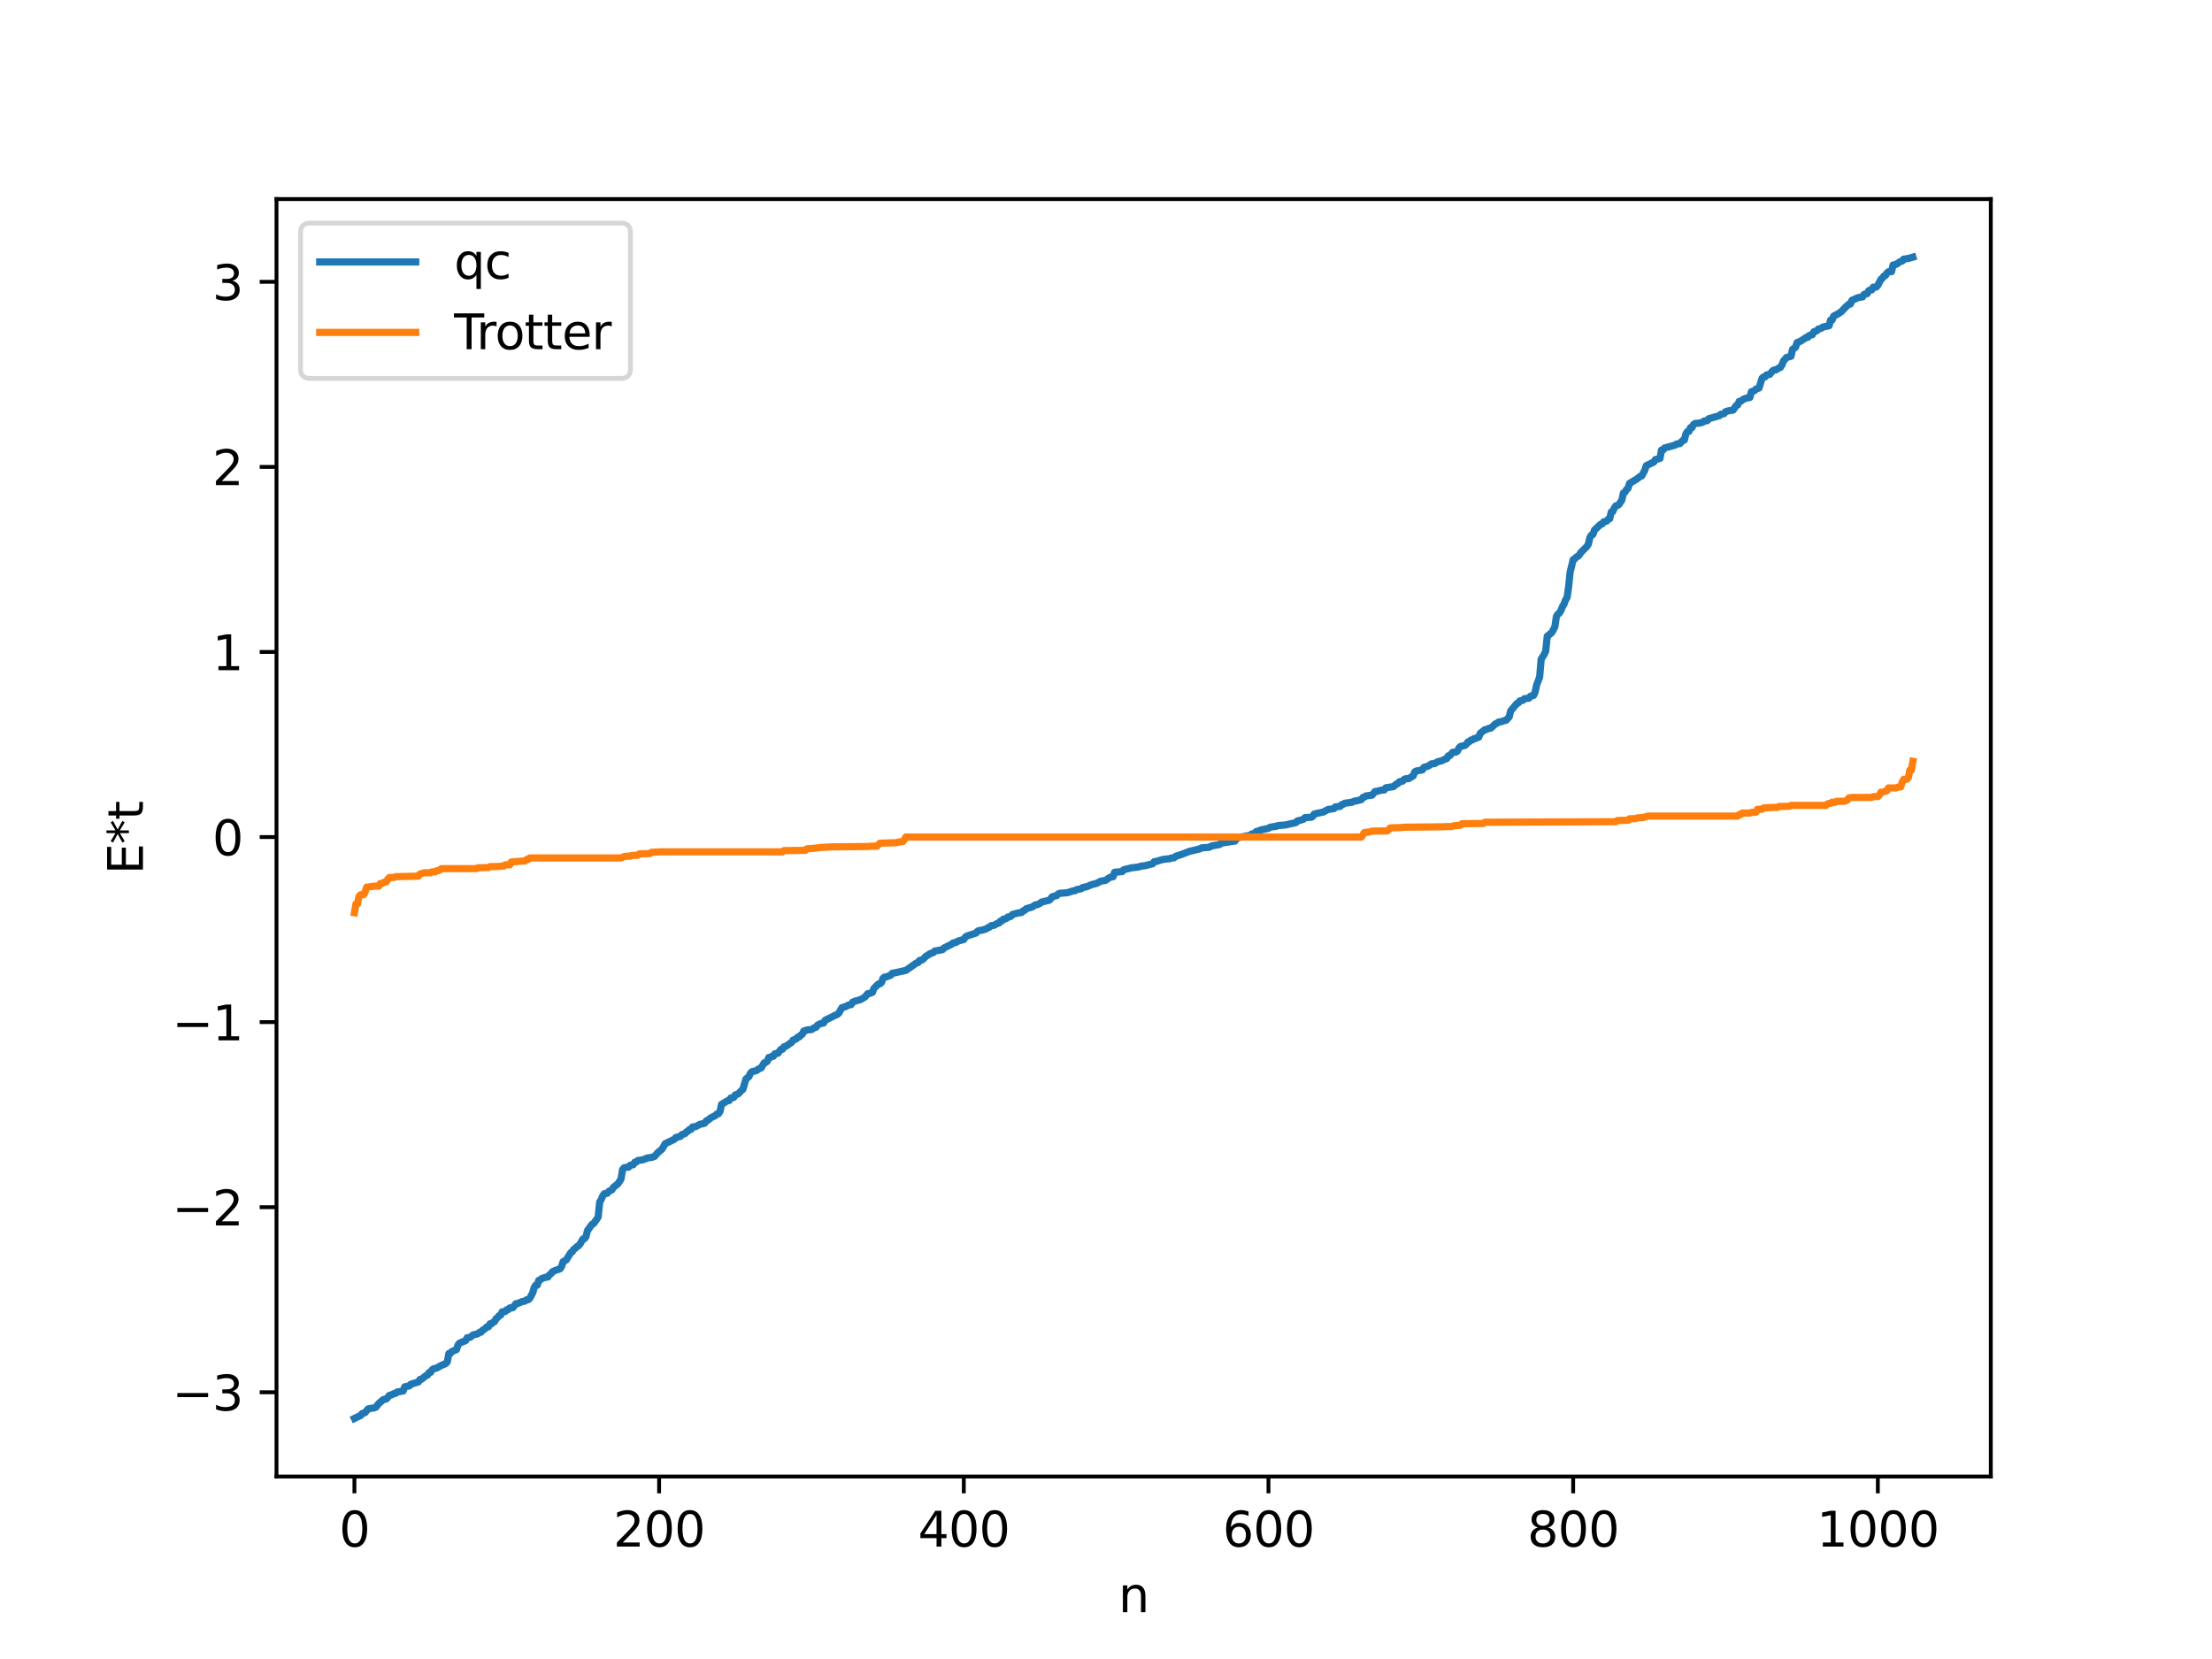 <?xml version="1.0" encoding="utf-8" standalone="no"?>
<!DOCTYPE svg PUBLIC "-//W3C//DTD SVG 1.1//EN"
  "http://www.w3.org/Graphics/SVG/1.1/DTD/svg11.dtd">
<svg xmlns:xlink="http://www.w3.org/1999/xlink" width="460.8pt" height="345.6pt" viewBox="0 0 460.8 345.6" xmlns="http://www.w3.org/2000/svg" version="1.1">
 <defs>
  <style type="text/css">*{stroke-linejoin: round; stroke-linecap: butt}</style>
 </defs>
 <g id="figure_1">
  <g id="patch_1">
   <path d="M 0 345.6 
L 460.8 345.6 
L 460.8 0 
L 0 0 
z
" style="fill: #ffffff"/>
  </g>
  <g id="axes_1">
   <g id="patch_2">
    <path d="M 57.6 307.584 
L 414.72 307.584 
L 414.72 41.472 
L 57.6 41.472 
z
" style="fill: #ffffff"/>
   </g>
   <g id="matplotlib.axis_1">
    <g id="xtick_1">
     <g id="line2d_1">
      <defs>
       <path id="me864768acd" d="M 0 0 
L 0 3.5 
" style="stroke: #000000; stroke-width: 0.8"/>
      </defs>
      <g>
       <use xlink:href="#me864768acd" x="73.833" y="307.584" style="stroke: #000000; stroke-width: 0.8"/>
      </g>
     </g>
     <g id="text_1">
      <!-- 0 -->
      <g transform="translate(70.651 322.182) scale(0.1 -0.1)">
       <defs>
        <path id="DejaVuSans-30" d="M 2034 4250 
Q 1547 4250 1301 3770 
Q 1056 3291 1056 2328 
Q 1056 1369 1301 889 
Q 1547 409 2034 409 
Q 2525 409 2770 889 
Q 3016 1369 3016 2328 
Q 3016 3291 2770 3770 
Q 2525 4250 2034 4250 
z
M 2034 4750 
Q 2819 4750 3233 4129 
Q 3647 3509 3647 2328 
Q 3647 1150 3233 529 
Q 2819 -91 2034 -91 
Q 1250 -91 836 529 
Q 422 1150 422 2328 
Q 422 3509 836 4129 
Q 1250 4750 2034 4750 
z
" transform="scale(0.016)"/>
       </defs>
       <use xlink:href="#DejaVuSans-30"/>
      </g>
     </g>
    </g>
    <g id="xtick_2">
     <g id="line2d_2">
      <g>
       <use xlink:href="#me864768acd" x="137.304" y="307.584" style="stroke: #000000; stroke-width: 0.8"/>
      </g>
     </g>
     <g id="text_2">
      <!-- 200 -->
      <g transform="translate(127.76 322.182) scale(0.1 -0.1)">
       <defs>
        <path id="DejaVuSans-32" d="M 1228 531 
L 3431 531 
L 3431 0 
L 469 0 
L 469 531 
Q 828 903 1448 1529 
Q 2069 2156 2228 2338 
Q 2531 2678 2651 2914 
Q 2772 3150 2772 3378 
Q 2772 3750 2511 3984 
Q 2250 4219 1831 4219 
Q 1534 4219 1204 4116 
Q 875 4013 500 3803 
L 500 4441 
Q 881 4594 1212 4672 
Q 1544 4750 1819 4750 
Q 2544 4750 2975 4387 
Q 3406 4025 3406 3419 
Q 3406 3131 3298 2873 
Q 3191 2616 2906 2266 
Q 2828 2175 2409 1742 
Q 1991 1309 1228 531 
z
" transform="scale(0.016)"/>
       </defs>
       <use xlink:href="#DejaVuSans-32"/>
       <use xlink:href="#DejaVuSans-30" x="63.623"/>
       <use xlink:href="#DejaVuSans-30" x="127.246"/>
      </g>
     </g>
    </g>
    <g id="xtick_3">
     <g id="line2d_3">
      <g>
       <use xlink:href="#me864768acd" x="200.775" y="307.584" style="stroke: #000000; stroke-width: 0.8"/>
      </g>
     </g>
     <g id="text_3">
      <!-- 400 -->
      <g transform="translate(191.231 322.182) scale(0.1 -0.1)">
       <defs>
        <path id="DejaVuSans-34" d="M 2419 4116 
L 825 1625 
L 2419 1625 
L 2419 4116 
z
M 2253 4666 
L 3047 4666 
L 3047 1625 
L 3713 1625 
L 3713 1100 
L 3047 1100 
L 3047 0 
L 2419 0 
L 2419 1100 
L 313 1100 
L 313 1709 
L 2253 4666 
z
" transform="scale(0.016)"/>
       </defs>
       <use xlink:href="#DejaVuSans-34"/>
       <use xlink:href="#DejaVuSans-30" x="63.623"/>
       <use xlink:href="#DejaVuSans-30" x="127.246"/>
      </g>
     </g>
    </g>
    <g id="xtick_4">
     <g id="line2d_4">
      <g>
       <use xlink:href="#me864768acd" x="264.246" y="307.584" style="stroke: #000000; stroke-width: 0.8"/>
      </g>
     </g>
     <g id="text_4">
      <!-- 600 -->
      <g transform="translate(254.702 322.182) scale(0.1 -0.1)">
       <defs>
        <path id="DejaVuSans-36" d="M 2113 2584 
Q 1688 2584 1439 2293 
Q 1191 2003 1191 1497 
Q 1191 994 1439 701 
Q 1688 409 2113 409 
Q 2538 409 2786 701 
Q 3034 994 3034 1497 
Q 3034 2003 2786 2293 
Q 2538 2584 2113 2584 
z
M 3366 4563 
L 3366 3988 
Q 3128 4100 2886 4159 
Q 2644 4219 2406 4219 
Q 1781 4219 1451 3797 
Q 1122 3375 1075 2522 
Q 1259 2794 1537 2939 
Q 1816 3084 2150 3084 
Q 2853 3084 3261 2657 
Q 3669 2231 3669 1497 
Q 3669 778 3244 343 
Q 2819 -91 2113 -91 
Q 1303 -91 875 529 
Q 447 1150 447 2328 
Q 447 3434 972 4092 
Q 1497 4750 2381 4750 
Q 2619 4750 2861 4703 
Q 3103 4656 3366 4563 
z
" transform="scale(0.016)"/>
       </defs>
       <use xlink:href="#DejaVuSans-36"/>
       <use xlink:href="#DejaVuSans-30" x="63.623"/>
       <use xlink:href="#DejaVuSans-30" x="127.246"/>
      </g>
     </g>
    </g>
    <g id="xtick_5">
     <g id="line2d_5">
      <g>
       <use xlink:href="#me864768acd" x="327.717" y="307.584" style="stroke: #000000; stroke-width: 0.8"/>
      </g>
     </g>
     <g id="text_5">
      <!-- 800 -->
      <g transform="translate(318.173 322.182) scale(0.1 -0.1)">
       <defs>
        <path id="DejaVuSans-38" d="M 2034 2216 
Q 1584 2216 1326 1975 
Q 1069 1734 1069 1313 
Q 1069 891 1326 650 
Q 1584 409 2034 409 
Q 2484 409 2743 651 
Q 3003 894 3003 1313 
Q 3003 1734 2745 1975 
Q 2488 2216 2034 2216 
z
M 1403 2484 
Q 997 2584 770 2862 
Q 544 3141 544 3541 
Q 544 4100 942 4425 
Q 1341 4750 2034 4750 
Q 2731 4750 3128 4425 
Q 3525 4100 3525 3541 
Q 3525 3141 3298 2862 
Q 3072 2584 2669 2484 
Q 3125 2378 3379 2068 
Q 3634 1759 3634 1313 
Q 3634 634 3220 271 
Q 2806 -91 2034 -91 
Q 1263 -91 848 271 
Q 434 634 434 1313 
Q 434 1759 690 2068 
Q 947 2378 1403 2484 
z
M 1172 3481 
Q 1172 3119 1398 2916 
Q 1625 2713 2034 2713 
Q 2441 2713 2670 2916 
Q 2900 3119 2900 3481 
Q 2900 3844 2670 4047 
Q 2441 4250 2034 4250 
Q 1625 4250 1398 4047 
Q 1172 3844 1172 3481 
z
" transform="scale(0.016)"/>
       </defs>
       <use xlink:href="#DejaVuSans-38"/>
       <use xlink:href="#DejaVuSans-30" x="63.623"/>
       <use xlink:href="#DejaVuSans-30" x="127.246"/>
      </g>
     </g>
    </g>
    <g id="xtick_6">
     <g id="line2d_6">
      <g>
       <use xlink:href="#me864768acd" x="391.188" y="307.584" style="stroke: #000000; stroke-width: 0.8"/>
      </g>
     </g>
     <g id="text_6">
      <!-- 1000 -->
      <g transform="translate(378.463 322.182) scale(0.1 -0.1)">
       <defs>
        <path id="DejaVuSans-31" d="M 794 531 
L 1825 531 
L 1825 4091 
L 703 3866 
L 703 4441 
L 1819 4666 
L 2450 4666 
L 2450 531 
L 3481 531 
L 3481 0 
L 794 0 
L 794 531 
z
" transform="scale(0.016)"/>
       </defs>
       <use xlink:href="#DejaVuSans-31"/>
       <use xlink:href="#DejaVuSans-30" x="63.623"/>
       <use xlink:href="#DejaVuSans-30" x="127.246"/>
       <use xlink:href="#DejaVuSans-30" x="190.869"/>
      </g>
     </g>
    </g>
    <g id="text_7">
     <!-- n -->
     <g transform="translate(232.991 335.861) scale(0.1 -0.1)">
      <defs>
       <path id="DejaVuSans-6e" d="M 3513 2113 
L 3513 0 
L 2938 0 
L 2938 2094 
Q 2938 2591 2744 2837 
Q 2550 3084 2163 3084 
Q 1697 3084 1428 2787 
Q 1159 2491 1159 1978 
L 1159 0 
L 581 0 
L 581 3500 
L 1159 3500 
L 1159 2956 
Q 1366 3272 1645 3428 
Q 1925 3584 2291 3584 
Q 2894 3584 3203 3211 
Q 3513 2838 3513 2113 
z
" transform="scale(0.016)"/>
      </defs>
      <use xlink:href="#DejaVuSans-6e"/>
     </g>
    </g>
   </g>
   <g id="matplotlib.axis_2">
    <g id="ytick_1">
     <g id="line2d_7">
      <defs>
       <path id="m8d2792400e" d="M 0 0 
L -3.5 0 
" style="stroke: #000000; stroke-width: 0.8"/>
      </defs>
      <g>
       <use xlink:href="#m8d2792400e" x="57.6" y="290.033" style="stroke: #000000; stroke-width: 0.8"/>
      </g>
     </g>
     <g id="text_8">
      <!-- −3 -->
      <g transform="translate(35.858 293.832) scale(0.1 -0.1)">
       <defs>
        <path id="DejaVuSans-2212" d="M 678 2272 
L 4684 2272 
L 4684 1741 
L 678 1741 
L 678 2272 
z
" transform="scale(0.016)"/>
        <path id="DejaVuSans-33" d="M 2597 2516 
Q 3050 2419 3304 2112 
Q 3559 1806 3559 1356 
Q 3559 666 3084 287 
Q 2609 -91 1734 -91 
Q 1441 -91 1130 -33 
Q 819 25 488 141 
L 488 750 
Q 750 597 1062 519 
Q 1375 441 1716 441 
Q 2309 441 2620 675 
Q 2931 909 2931 1356 
Q 2931 1769 2642 2001 
Q 2353 2234 1838 2234 
L 1294 2234 
L 1294 2753 
L 1863 2753 
Q 2328 2753 2575 2939 
Q 2822 3125 2822 3475 
Q 2822 3834 2567 4026 
Q 2313 4219 1838 4219 
Q 1578 4219 1281 4162 
Q 984 4106 628 3988 
L 628 4550 
Q 988 4650 1302 4700 
Q 1616 4750 1894 4750 
Q 2613 4750 3031 4423 
Q 3450 4097 3450 3541 
Q 3450 3153 3228 2886 
Q 3006 2619 2597 2516 
z
" transform="scale(0.016)"/>
       </defs>
       <use xlink:href="#DejaVuSans-2212"/>
       <use xlink:href="#DejaVuSans-33" x="83.789"/>
      </g>
     </g>
    </g>
    <g id="ytick_2">
     <g id="line2d_8">
      <g>
       <use xlink:href="#m8d2792400e" x="57.6" y="251.479" style="stroke: #000000; stroke-width: 0.8"/>
      </g>
     </g>
     <g id="text_9">
      <!-- −2 -->
      <g transform="translate(35.858 255.278) scale(0.1 -0.1)">
       <use xlink:href="#DejaVuSans-2212"/>
       <use xlink:href="#DejaVuSans-32" x="83.789"/>
      </g>
     </g>
    </g>
    <g id="ytick_3">
     <g id="line2d_9">
      <g>
       <use xlink:href="#m8d2792400e" x="57.6" y="212.925" style="stroke: #000000; stroke-width: 0.8"/>
      </g>
     </g>
     <g id="text_10">
      <!-- −1 -->
      <g transform="translate(35.858 216.724) scale(0.1 -0.1)">
       <use xlink:href="#DejaVuSans-2212"/>
       <use xlink:href="#DejaVuSans-31" x="83.789"/>
      </g>
     </g>
    </g>
    <g id="ytick_4">
     <g id="line2d_10">
      <g>
       <use xlink:href="#m8d2792400e" x="57.6" y="174.371" style="stroke: #000000; stroke-width: 0.8"/>
      </g>
     </g>
     <g id="text_11">
      <!-- 0 -->
      <g transform="translate(44.237 178.17) scale(0.1 -0.1)">
       <use xlink:href="#DejaVuSans-30"/>
      </g>
     </g>
    </g>
    <g id="ytick_5">
     <g id="line2d_11">
      <g>
       <use xlink:href="#m8d2792400e" x="57.6" y="135.816" style="stroke: #000000; stroke-width: 0.8"/>
      </g>
     </g>
     <g id="text_12">
      <!-- 1 -->
      <g transform="translate(44.237 139.616) scale(0.1 -0.1)">
       <use xlink:href="#DejaVuSans-31"/>
      </g>
     </g>
    </g>
    <g id="ytick_6">
     <g id="line2d_12">
      <g>
       <use xlink:href="#m8d2792400e" x="57.6" y="97.262" style="stroke: #000000; stroke-width: 0.8"/>
      </g>
     </g>
     <g id="text_13">
      <!-- 2 -->
      <g transform="translate(44.237 101.061) scale(0.1 -0.1)">
       <use xlink:href="#DejaVuSans-32"/>
      </g>
     </g>
    </g>
    <g id="ytick_7">
     <g id="line2d_13">
      <g>
       <use xlink:href="#m8d2792400e" x="57.6" y="58.708" style="stroke: #000000; stroke-width: 0.8"/>
      </g>
     </g>
     <g id="text_14">
      <!-- 3 -->
      <g transform="translate(44.237 62.507) scale(0.1 -0.1)">
       <use xlink:href="#DejaVuSans-33"/>
      </g>
     </g>
    </g>
    <g id="text_15">
     <!-- E*t -->
     <g transform="translate(29.778 182.148) rotate(-90) scale(0.1 -0.1)">
      <defs>
       <path id="DejaVuSans-45" d="M 628 4666 
L 3578 4666 
L 3578 4134 
L 1259 4134 
L 1259 2753 
L 3481 2753 
L 3481 2222 
L 1259 2222 
L 1259 531 
L 3634 531 
L 3634 0 
L 628 0 
L 628 4666 
z
" transform="scale(0.016)"/>
       <path id="DejaVuSans-2a" d="M 3009 3897 
L 1888 3291 
L 3009 2681 
L 2828 2375 
L 1778 3009 
L 1778 1831 
L 1422 1831 
L 1422 3009 
L 372 2375 
L 191 2681 
L 1313 3291 
L 191 3897 
L 372 4206 
L 1422 3572 
L 1422 4750 
L 1778 4750 
L 1778 3572 
L 2828 4206 
L 3009 3897 
z
" transform="scale(0.016)"/>
       <path id="DejaVuSans-74" d="M 1172 4494 
L 1172 3500 
L 2356 3500 
L 2356 3053 
L 1172 3053 
L 1172 1153 
Q 1172 725 1289 603 
Q 1406 481 1766 481 
L 2356 481 
L 2356 0 
L 1766 0 
Q 1100 0 847 248 
Q 594 497 594 1153 
L 594 3053 
L 172 3053 
L 172 3500 
L 594 3500 
L 594 4494 
L 1172 4494 
z
" transform="scale(0.016)"/>
      </defs>
      <use xlink:href="#DejaVuSans-45"/>
      <use xlink:href="#DejaVuSans-2a" x="63.184"/>
      <use xlink:href="#DejaVuSans-74" x="113.184"/>
     </g>
    </g>
   </g>
   <g id="line2d_14">
    <path d="M 73.833 295.488 
L 74.785 295.016 
L 75.102 294.906 
L 75.42 294.497 
L 76.054 294.259 
L 76.689 293.502 
L 77.324 293.384 
L 77.958 293.277 
L 78.276 293.171 
L 78.91 292.371 
L 79.862 291.551 
L 80.497 291.427 
L 81.132 290.676 
L 81.449 290.615 
L 82.084 290.318 
L 82.401 290.25 
L 82.719 289.986 
L 83.988 289.772 
L 84.305 288.905 
L 84.94 288.76 
L 85.258 288.724 
L 85.575 288.364 
L 87.162 287.885 
L 87.479 287.372 
L 87.796 287.325 
L 88.748 286.556 
L 89.066 286.442 
L 89.383 285.931 
L 89.7 285.889 
L 90.018 285.352 
L 90.335 285.134 
L 90.97 284.991 
L 91.922 284.456 
L 92.557 284.18 
L 92.874 284.035 
L 93.191 283.659 
L 93.509 281.96 
L 93.826 281.934 
L 94.143 281.539 
L 95.096 281.146 
L 95.413 280.195 
L 95.73 279.798 
L 97 279.272 
L 97.317 278.681 
L 97.952 278.589 
L 98.586 278.072 
L 99.221 277.934 
L 99.539 277.847 
L 99.856 277.575 
L 100.173 277.534 
L 100.491 277.143 
L 100.808 276.984 
L 101.443 276.418 
L 101.76 276.392 
L 102.077 275.772 
L 102.395 275.765 
L 102.712 275.448 
L 103.029 275.319 
L 103.347 274.695 
L 103.664 274.482 
L 103.981 274.067 
L 104.299 273.964 
L 104.616 273.275 
L 105.251 273.218 
L 105.568 272.85 
L 105.886 272.809 
L 106.203 272.461 
L 106.838 272.41 
L 107.472 271.582 
L 107.79 271.572 
L 108.742 271.152 
L 109.377 271.03 
L 109.694 270.768 
L 110.011 270.757 
L 110.329 270.513 
L 110.963 269.339 
L 111.281 268.223 
L 111.598 267.736 
L 111.915 267.729 
L 112.233 266.733 
L 112.55 266.63 
L 112.867 266.328 
L 113.82 266.043 
L 114.137 266.032 
L 114.454 265.586 
L 114.772 265.353 
L 115.089 264.933 
L 115.724 264.635 
L 116.676 264.319 
L 116.993 263.802 
L 117.31 262.83 
L 117.945 262.482 
L 118.897 260.957 
L 119.215 260.761 
L 119.532 260.248 
L 119.849 260.062 
L 120.167 259.706 
L 120.484 259.544 
L 120.801 259.189 
L 121.436 258.107 
L 121.753 258.043 
L 122.071 257.618 
L 122.388 256.346 
L 123.34 255.038 
L 123.658 254.887 
L 124.292 254.028 
L 124.61 253.51 
L 124.927 250.411 
L 125.244 249.894 
L 125.562 249.136 
L 125.879 248.683 
L 126.514 248.578 
L 126.831 248.17 
L 127.466 247.871 
L 127.783 247.359 
L 128.735 246.596 
L 129.37 245.617 
L 129.687 243.651 
L 130.005 243.265 
L 130.639 243.148 
L 130.957 243.133 
L 131.274 242.747 
L 131.909 242.636 
L 132.226 242.118 
L 132.543 242.069 
L 132.861 241.756 
L 133.813 241.625 
L 134.448 241.421 
L 134.765 241.238 
L 135.717 241.112 
L 136.352 240.909 
L 136.986 240.164 
L 137.939 239.352 
L 138.573 238.25 
L 140.477 237.34 
L 140.795 236.968 
L 141.747 236.736 
L 142.064 236.337 
L 142.699 236.154 
L 143.016 235.783 
L 143.334 235.636 
L 143.651 235.278 
L 143.968 235.265 
L 144.286 234.766 
L 144.92 234.698 
L 145.872 234.185 
L 146.19 234.153 
L 146.824 233.965 
L 147.142 233.484 
L 147.459 233.369 
L 148.094 232.852 
L 149.046 232.376 
L 149.363 232.064 
L 149.681 232.007 
L 149.998 231.49 
L 150.315 230.056 
L 151.267 229.482 
L 151.585 229.302 
L 151.902 229.259 
L 152.22 228.741 
L 152.854 228.609 
L 153.172 228.091 
L 153.806 227.862 
L 154.441 227.193 
L 154.758 226.926 
L 155.393 224.776 
L 156.028 224.259 
L 156.345 223.539 
L 156.662 223.246 
L 157.615 223.026 
L 157.932 222.733 
L 158.567 222.46 
L 159.201 221.405 
L 159.519 221.324 
L 159.836 221.08 
L 160.153 220.3 
L 160.471 220.298 
L 160.788 220.045 
L 161.105 220.036 
L 161.423 219.518 
L 162.058 219.41 
L 162.692 218.585 
L 163.01 218.571 
L 163.327 218.058 
L 163.644 217.999 
L 164.914 217.139 
L 165.231 216.676 
L 165.866 216.434 
L 166.183 216.05 
L 166.5 216.003 
L 166.818 215.629 
L 167.135 215.453 
L 167.453 214.763 
L 167.77 214.736 
L 168.087 214.556 
L 169.039 214.477 
L 169.674 214.069 
L 169.991 214.002 
L 170.309 213.556 
L 170.943 213.241 
L 171.578 213.101 
L 171.896 212.532 
L 172.848 212.073 
L 174.117 211.44 
L 174.434 211.33 
L 174.752 211.026 
L 175.386 209.921 
L 176.339 209.627 
L 176.656 209.408 
L 177.291 209.287 
L 177.608 208.775 
L 178.243 208.515 
L 179.195 208.265 
L 180.147 207.722 
L 180.781 206.989 
L 181.099 206.979 
L 181.734 206.738 
L 182.051 205.902 
L 183.003 204.979 
L 183.32 204.942 
L 183.638 204.646 
L 183.955 203.792 
L 184.272 203.532 
L 184.59 203.522 
L 185.542 203.167 
L 185.859 202.755 
L 186.494 202.638 
L 188.715 202.149 
L 190.937 200.594 
L 191.254 200.526 
L 191.572 200.071 
L 191.889 200.049 
L 192.206 199.895 
L 192.841 199.251 
L 193.793 198.651 
L 194.428 198.44 
L 194.745 198.118 
L 196.332 197.834 
L 196.649 197.489 
L 198.236 196.7 
L 198.553 196.433 
L 199.188 196.319 
L 199.505 196.06 
L 200.775 195.709 
L 201.092 195.228 
L 201.41 194.988 
L 203.314 194.379 
L 203.631 194.01 
L 203.948 193.855 
L 204.583 193.771 
L 205.535 193.473 
L 205.853 193.213 
L 206.17 193.12 
L 206.487 192.832 
L 207.122 192.747 
L 207.757 192.354 
L 208.074 192.306 
L 208.391 191.899 
L 208.709 191.853 
L 209.026 191.464 
L 209.343 191.463 
L 209.661 191.341 
L 209.978 191.015 
L 210.296 190.994 
L 210.613 190.859 
L 210.93 190.485 
L 212.2 190.165 
L 212.834 190.084 
L 213.152 189.733 
L 213.469 189.634 
L 213.786 189.303 
L 215.056 188.93 
L 215.691 188.491 
L 216.008 188.487 
L 216.643 188.205 
L 216.96 187.919 
L 218.547 187.538 
L 218.864 187.258 
L 219.181 186.815 
L 220.134 186.552 
L 220.451 186.217 
L 220.768 186.091 
L 222.355 185.968 
L 223.624 185.557 
L 223.942 185.554 
L 224.259 185.332 
L 225.211 185.156 
L 225.529 184.903 
L 226.481 184.69 
L 227.433 184.271 
L 228.385 184.046 
L 229.337 183.555 
L 229.972 183.459 
L 230.289 183.405 
L 231.241 182.75 
L 231.876 182.634 
L 232.193 181.711 
L 233.462 181.593 
L 233.78 181.569 
L 234.097 181.18 
L 235.684 180.794 
L 237.271 180.602 
L 237.588 180.44 
L 238.54 180.344 
L 239.492 180.088 
L 240.127 179.94 
L 240.444 179.506 
L 241.079 179.403 
L 241.714 179.188 
L 242.348 179.028 
L 243.3 178.911 
L 243.618 178.902 
L 243.935 178.751 
L 244.57 178.7 
L 244.887 178.405 
L 246.157 177.985 
L 247.743 177.365 
L 248.378 177.214 
L 249.965 176.841 
L 250.282 176.632 
L 251.869 176.511 
L 252.504 176.195 
L 253.456 176.042 
L 254.091 175.907 
L 254.408 175.635 
L 257.264 175.207 
L 257.581 174.735 
L 257.899 174.519 
L 259.168 174.253 
L 259.803 174.138 
L 260.438 174.032 
L 260.755 173.735 
L 261.39 173.585 
L 261.707 173.219 
L 262.024 173.191 
L 262.659 172.892 
L 263.294 172.754 
L 264.246 172.557 
L 264.563 172.339 
L 265.515 172.164 
L 265.833 172.157 
L 266.15 171.992 
L 267.737 171.86 
L 269.958 171.365 
L 270.276 171.006 
L 270.91 170.864 
L 271.545 170.652 
L 271.862 170.322 
L 273.132 170.254 
L 273.449 170.081 
L 273.767 169.592 
L 274.401 169.425 
L 275.671 169.162 
L 276.623 168.644 
L 277.892 168.448 
L 278.21 168.075 
L 279.162 168 
L 279.479 167.627 
L 279.796 167.563 
L 280.114 167.335 
L 281.383 167.156 
L 281.7 167.109 
L 282.018 166.922 
L 282.653 166.819 
L 283.605 166.563 
L 283.922 166.116 
L 284.239 166.048 
L 284.557 165.807 
L 285.826 165.641 
L 286.461 164.875 
L 286.778 164.868 
L 287.73 164.607 
L 288.365 164.57 
L 288.682 164.116 
L 290.269 163.87 
L 290.904 163.321 
L 291.221 163.215 
L 291.539 162.838 
L 292.173 162.735 
L 292.491 162.372 
L 292.808 162.227 
L 293.443 162.205 
L 294.395 161.611 
L 294.712 160.817 
L 295.029 160.617 
L 296.299 160.387 
L 296.616 159.861 
L 297.568 159.569 
L 298.203 159.124 
L 298.838 159.077 
L 299.472 158.694 
L 300.424 158.45 
L 301.059 158.117 
L 301.377 158.035 
L 301.694 157.475 
L 302.011 157.423 
L 302.646 156.705 
L 303.281 156.682 
L 303.598 156.475 
L 303.915 155.849 
L 304.233 155.504 
L 305.185 155.278 
L 305.502 154.995 
L 305.82 154.552 
L 306.137 154.468 
L 306.454 154.156 
L 306.772 154.125 
L 307.089 153.859 
L 307.406 153.842 
L 307.724 153.64 
L 308.041 153.585 
L 308.358 152.774 
L 309.31 152.015 
L 309.628 151.974 
L 310.262 151.691 
L 310.58 151.68 
L 311.532 150.782 
L 311.849 150.687 
L 312.167 150.417 
L 312.801 150.322 
L 313.436 150.1 
L 313.753 150.033 
L 314.388 149.351 
L 314.705 148.092 
L 315.658 146.957 
L 315.975 146.566 
L 316.292 146.439 
L 316.61 146.015 
L 317.244 145.888 
L 317.562 145.55 
L 318.514 145.435 
L 318.831 145.032 
L 319.466 144.873 
L 319.783 144.195 
L 320.1 142.734 
L 320.735 141.041 
L 321.053 137.328 
L 321.687 136.322 
L 322.005 135.635 
L 322.322 132.536 
L 323.274 131.778 
L 323.909 130.577 
L 324.226 128.428 
L 324.543 127.916 
L 324.861 127.704 
L 325.178 127.186 
L 325.496 126.357 
L 325.813 125.844 
L 326.13 124.977 
L 326.448 124.464 
L 326.765 122.301 
L 327.082 119.211 
L 327.717 116.591 
L 328.034 116.429 
L 328.352 116.079 
L 328.669 115.916 
L 328.986 115.626 
L 329.304 115.108 
L 330.573 113.845 
L 330.891 113.332 
L 331.208 111.976 
L 331.525 111.463 
L 331.843 111.33 
L 332.16 110.422 
L 333.429 109.232 
L 333.747 109.157 
L 334.064 108.719 
L 334.699 108.565 
L 335.016 108.163 
L 335.334 108.048 
L 335.651 106.658 
L 335.968 106.575 
L 336.286 105.83 
L 336.603 105.378 
L 336.92 105.317 
L 337.238 105.12 
L 337.872 104.15 
L 338.19 102.704 
L 338.507 102.542 
L 338.824 101.983 
L 339.142 101.73 
L 339.459 100.707 
L 341.046 99.744 
L 341.681 99.232 
L 341.998 99.153 
L 342.633 97.971 
L 342.95 97.007 
L 344.537 96.237 
L 344.854 95.724 
L 345.489 95.599 
L 345.806 95.485 
L 346.124 93.753 
L 346.441 93.742 
L 346.758 93.322 
L 348.98 92.722 
L 349.297 92.487 
L 349.932 92.414 
L 350.567 91.733 
L 350.884 91.675 
L 351.201 90.393 
L 351.519 89.905 
L 351.836 89.88 
L 352.153 89.093 
L 352.471 89.072 
L 352.788 88.45 
L 353.105 88.214 
L 354.058 88.13 
L 354.692 87.971 
L 355.01 87.702 
L 355.644 87.638 
L 355.962 87.228 
L 356.914 86.952 
L 357.866 86.691 
L 358.183 86.59 
L 358.5 86.293 
L 359.135 86.179 
L 359.453 85.781 
L 360.087 85.57 
L 361.039 85.43 
L 361.674 84.487 
L 361.991 84.37 
L 362.309 83.614 
L 362.626 83.59 
L 363.261 83.12 
L 363.896 82.915 
L 364.53 82.802 
L 364.848 81.602 
L 365.482 81.393 
L 365.8 81.049 
L 366.434 80.844 
L 367.069 78.806 
L 367.386 78.516 
L 367.704 78.512 
L 368.021 78.096 
L 368.656 78.003 
L 369.291 77.234 
L 369.608 77.072 
L 369.925 77.066 
L 370.56 76.671 
L 370.877 76.557 
L 371.195 76.052 
L 371.512 75.24 
L 372.147 74.486 
L 373.099 74.214 
L 373.416 72.798 
L 374.051 72.333 
L 374.368 71.358 
L 375.003 71.12 
L 375.955 70.517 
L 376.272 70.278 
L 376.59 70.276 
L 376.907 69.873 
L 377.542 69.736 
L 377.859 69.11 
L 378.494 68.9 
L 378.811 68.535 
L 379.446 68.374 
L 379.763 68.123 
L 380.715 67.928 
L 381.033 67.849 
L 381.35 66.677 
L 381.667 66.668 
L 381.985 65.854 
L 382.937 65.355 
L 383.572 64.934 
L 384.524 63.922 
L 385.158 63.363 
L 385.476 63.336 
L 385.793 62.567 
L 387.062 62.005 
L 388.015 61.84 
L 388.332 61.324 
L 388.967 61.171 
L 389.284 60.564 
L 389.601 60.4 
L 389.919 60.387 
L 390.236 59.82 
L 390.871 59.796 
L 391.188 59.42 
L 391.823 58.2 
L 392.14 57.951 
L 392.458 57.506 
L 392.775 57.388 
L 393.092 56.878 
L 393.41 56.613 
L 394.044 56.578 
L 394.362 55.207 
L 394.996 55.076 
L 395.948 54.437 
L 396.266 54.384 
L 396.583 53.979 
L 397.535 53.845 
L 398.487 53.568 
L 398.487 53.568 
" clip-path="url(#pc2efe5b814)" style="fill: none; stroke: #1f77b4; stroke-width: 1.5; stroke-linecap: square"/>
   </g>
   <g id="line2d_15">
    <path d="M 73.833 190.139 
L 74.15 188.299 
L 74.467 188.299 
L 74.785 186.726 
L 75.102 186.399 
L 75.737 186.399 
L 76.054 185.811 
L 76.372 184.818 
L 77.958 184.603 
L 78.91 184.603 
L 79.228 184.042 
L 79.545 184.042 
L 80.18 183.714 
L 80.497 183.714 
L 80.815 183.094 
L 81.132 182.803 
L 82.084 182.798 
L 82.401 182.625 
L 87.162 182.521 
L 87.479 182.072 
L 88.431 181.817 
L 89.7 181.817 
L 90.018 181.618 
L 90.653 181.618 
L 90.97 181.387 
L 91.287 181.387 
L 91.605 181.267 
L 91.922 180.958 
L 99.221 180.958 
L 99.539 180.774 
L 101.76 180.73 
L 102.077 180.539 
L 103.981 180.496 
L 104.616 180.422 
L 104.934 180.422 
L 105.251 180.16 
L 106.203 180.147 
L 106.52 179.556 
L 109.059 179.361 
L 109.377 179.361 
L 109.694 179.062 
L 110.011 179.062 
L 110.329 178.733 
L 129.37 178.733 
L 130.005 178.437 
L 130.639 178.369 
L 131.274 178.357 
L 131.591 178.204 
L 132.861 178.169 
L 133.178 177.874 
L 135.4 177.812 
L 135.717 177.56 
L 137.621 177.455 
L 163.01 177.455 
L 163.327 177.194 
L 167.77 177.146 
L 168.087 176.822 
L 169.357 176.736 
L 170.943 176.547 
L 172.53 176.453 
L 173.482 176.413 
L 180.781 176.344 
L 181.416 176.277 
L 182.686 176.277 
L 183.32 175.648 
L 186.811 175.551 
L 187.129 175.413 
L 188.081 175.319 
L 188.715 174.371 
L 283.605 174.371 
L 284.239 173.422 
L 285.191 173.329 
L 285.826 173.135 
L 289 173.093 
L 289.634 172.464 
L 291.856 172.397 
L 292.491 172.328 
L 300.424 172.235 
L 301.377 172.194 
L 302.329 172.194 
L 302.963 172.005 
L 304.233 171.919 
L 304.55 171.595 
L 308.993 171.548 
L 309.31 171.286 
L 336.603 171.181 
L 336.92 170.929 
L 339.142 170.867 
L 339.459 170.572 
L 340.729 170.537 
L 341.046 170.384 
L 342.315 170.304 
L 343.267 170.009 
L 361.991 170.009 
L 362.309 169.679 
L 362.626 169.679 
L 362.943 169.38 
L 364.53 169.38 
L 364.848 169.244 
L 365.8 169.186 
L 366.117 168.595 
L 367.069 168.581 
L 367.386 168.319 
L 368.339 168.245 
L 369.291 168.202 
L 370.243 168.202 
L 370.56 168.011 
L 372.781 167.967 
L 373.099 167.783 
L 380.398 167.783 
L 380.715 167.474 
L 381.033 167.354 
L 381.35 167.354 
L 381.667 167.123 
L 382.302 167.123 
L 382.62 166.924 
L 384.206 166.924 
L 384.841 166.67 
L 385.158 166.221 
L 385.793 166.126 
L 389.601 166.116 
L 389.919 166.116 
L 390.236 165.944 
L 391.188 165.939 
L 391.505 165.647 
L 391.823 165.027 
L 392.14 165.027 
L 393.092 164.699 
L 393.41 164.138 
L 394.996 164.138 
L 395.314 163.985 
L 395.948 163.924 
L 396.266 162.93 
L 396.583 162.342 
L 397.218 162.342 
L 397.535 162.015 
L 397.853 160.442 
L 398.17 160.442 
L 398.487 158.602 
L 398.487 158.602 
" clip-path="url(#pc2efe5b814)" style="fill: none; stroke: #ff7f0e; stroke-width: 1.5; stroke-linecap: square"/>
   </g>
   <g id="patch_3">
    <path d="M 57.6 307.584 
L 57.6 41.472 
" style="fill: none; stroke: #000000; stroke-width: 0.8; stroke-linejoin: miter; stroke-linecap: square"/>
   </g>
   <g id="patch_4">
    <path d="M 414.72 307.584 
L 414.72 41.472 
" style="fill: none; stroke: #000000; stroke-width: 0.8; stroke-linejoin: miter; stroke-linecap: square"/>
   </g>
   <g id="patch_5">
    <path d="M 57.6 307.584 
L 414.72 307.584 
" style="fill: none; stroke: #000000; stroke-width: 0.8; stroke-linejoin: miter; stroke-linecap: square"/>
   </g>
   <g id="patch_6">
    <path d="M 57.6 41.472 
L 414.72 41.472 
" style="fill: none; stroke: #000000; stroke-width: 0.8; stroke-linejoin: miter; stroke-linecap: square"/>
   </g>
   <g id="legend_1">
    <g id="patch_7">
     <path d="M 64.6 78.828 
L 129.342 78.828 
Q 131.342 78.828 131.342 76.828 
L 131.342 48.472 
Q 131.342 46.472 129.342 46.472 
L 64.6 46.472 
Q 62.6 46.472 62.6 48.472 
L 62.6 76.828 
Q 62.6 78.828 64.6 78.828 
z
" style="fill: #ffffff; opacity: 0.8; stroke: #cccccc; stroke-linejoin: miter"/>
    </g>
    <g id="line2d_16">
     <path d="M 66.6 54.57 
L 76.6 54.57 
L 86.6 54.57 
" style="fill: none; stroke: #1f77b4; stroke-width: 1.5; stroke-linecap: square"/>
    </g>
    <g id="text_16">
     <!-- qc -->
     <g transform="translate(94.6 58.07) scale(0.1 -0.1)">
      <defs>
       <path id="DejaVuSans-71" d="M 947 1747 
Q 947 1113 1208 752 
Q 1469 391 1925 391 
Q 2381 391 2643 752 
Q 2906 1113 2906 1747 
Q 2906 2381 2643 2742 
Q 2381 3103 1925 3103 
Q 1469 3103 1208 2742 
Q 947 2381 947 1747 
z
M 2906 525 
Q 2725 213 2448 61 
Q 2172 -91 1784 -91 
Q 1150 -91 751 415 
Q 353 922 353 1747 
Q 353 2572 751 3078 
Q 1150 3584 1784 3584 
Q 2172 3584 2448 3432 
Q 2725 3281 2906 2969 
L 2906 3500 
L 3481 3500 
L 3481 -1331 
L 2906 -1331 
L 2906 525 
z
" transform="scale(0.016)"/>
       <path id="DejaVuSans-63" d="M 3122 3366 
L 3122 2828 
Q 2878 2963 2633 3030 
Q 2388 3097 2138 3097 
Q 1578 3097 1268 2742 
Q 959 2388 959 1747 
Q 959 1106 1268 751 
Q 1578 397 2138 397 
Q 2388 397 2633 464 
Q 2878 531 3122 666 
L 3122 134 
Q 2881 22 2623 -34 
Q 2366 -91 2075 -91 
Q 1284 -91 818 406 
Q 353 903 353 1747 
Q 353 2603 823 3093 
Q 1294 3584 2113 3584 
Q 2378 3584 2631 3529 
Q 2884 3475 3122 3366 
z
" transform="scale(0.016)"/>
      </defs>
      <use xlink:href="#DejaVuSans-71"/>
      <use xlink:href="#DejaVuSans-63" x="63.477"/>
     </g>
    </g>
    <g id="line2d_17">
     <path d="M 66.6 69.249 
L 76.6 69.249 
L 86.6 69.249 
" style="fill: none; stroke: #ff7f0e; stroke-width: 1.5; stroke-linecap: square"/>
    </g>
    <g id="text_17">
     <!-- Trotter -->
     <g transform="translate(94.6 72.749) scale(0.1 -0.1)">
      <defs>
       <path id="DejaVuSans-54" d="M -19 4666 
L 3928 4666 
L 3928 4134 
L 2272 4134 
L 2272 0 
L 1638 0 
L 1638 4134 
L -19 4134 
L -19 4666 
z
" transform="scale(0.016)"/>
       <path id="DejaVuSans-72" d="M 2631 2963 
Q 2534 3019 2420 3045 
Q 2306 3072 2169 3072 
Q 1681 3072 1420 2755 
Q 1159 2438 1159 1844 
L 1159 0 
L 581 0 
L 581 3500 
L 1159 3500 
L 1159 2956 
Q 1341 3275 1631 3429 
Q 1922 3584 2338 3584 
Q 2397 3584 2469 3576 
Q 2541 3569 2628 3553 
L 2631 2963 
z
" transform="scale(0.016)"/>
       <path id="DejaVuSans-6f" d="M 1959 3097 
Q 1497 3097 1228 2736 
Q 959 2375 959 1747 
Q 959 1119 1226 758 
Q 1494 397 1959 397 
Q 2419 397 2687 759 
Q 2956 1122 2956 1747 
Q 2956 2369 2687 2733 
Q 2419 3097 1959 3097 
z
M 1959 3584 
Q 2709 3584 3137 3096 
Q 3566 2609 3566 1747 
Q 3566 888 3137 398 
Q 2709 -91 1959 -91 
Q 1206 -91 779 398 
Q 353 888 353 1747 
Q 353 2609 779 3096 
Q 1206 3584 1959 3584 
z
" transform="scale(0.016)"/>
       <path id="DejaVuSans-65" d="M 3597 1894 
L 3597 1613 
L 953 1613 
Q 991 1019 1311 708 
Q 1631 397 2203 397 
Q 2534 397 2845 478 
Q 3156 559 3463 722 
L 3463 178 
Q 3153 47 2828 -22 
Q 2503 -91 2169 -91 
Q 1331 -91 842 396 
Q 353 884 353 1716 
Q 353 2575 817 3079 
Q 1281 3584 2069 3584 
Q 2775 3584 3186 3129 
Q 3597 2675 3597 1894 
z
M 3022 2063 
Q 3016 2534 2758 2815 
Q 2500 3097 2075 3097 
Q 1594 3097 1305 2825 
Q 1016 2553 972 2059 
L 3022 2063 
z
" transform="scale(0.016)"/>
      </defs>
      <use xlink:href="#DejaVuSans-54"/>
      <use xlink:href="#DejaVuSans-72" x="46.334"/>
      <use xlink:href="#DejaVuSans-6f" x="85.197"/>
      <use xlink:href="#DejaVuSans-74" x="146.379"/>
      <use xlink:href="#DejaVuSans-74" x="185.588"/>
      <use xlink:href="#DejaVuSans-65" x="224.797"/>
      <use xlink:href="#DejaVuSans-72" x="286.32"/>
     </g>
    </g>
   </g>
  </g>
 </g>
 <defs>
  <clipPath id="pc2efe5b814">
   <rect x="57.6" y="41.472" width="357.12" height="266.112"/>
  </clipPath>
 </defs>
</svg>

